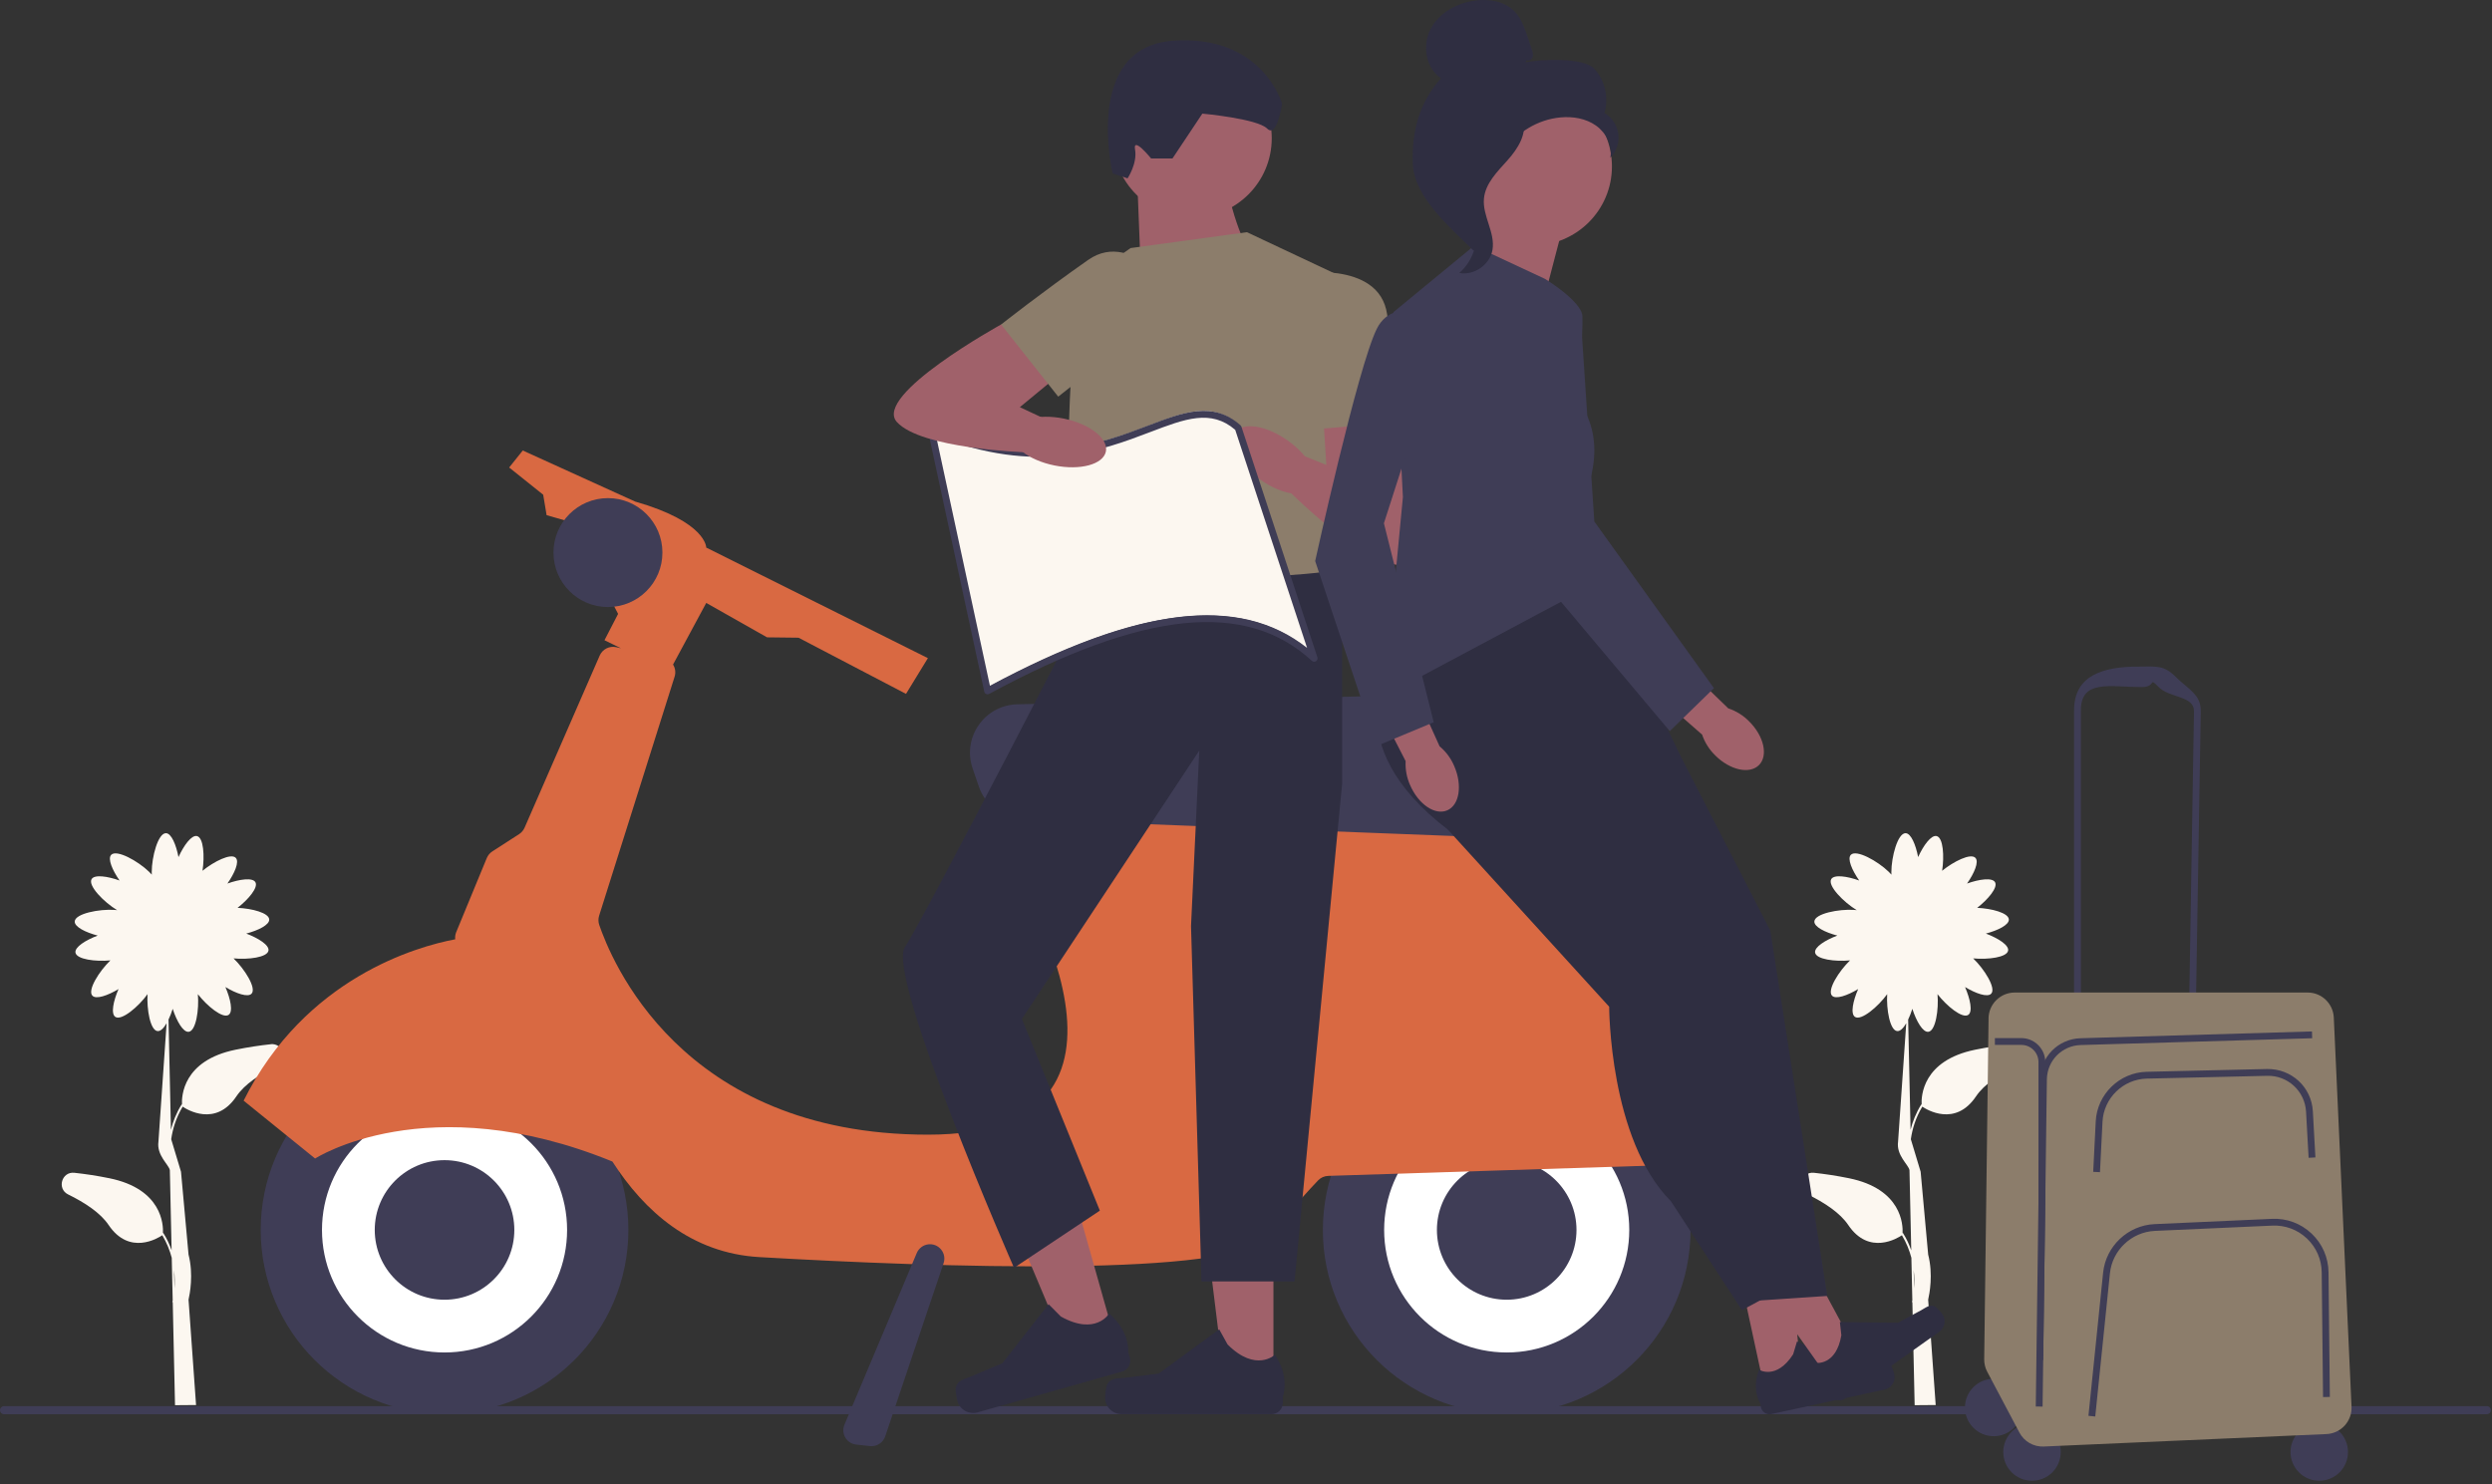 <svg width="732" height="436" viewBox="0 0 732 436" fill="none" xmlns="http://www.w3.org/2000/svg">
<rect x="0" y="0" width="732" height="436" fill="#333333" stroke="none"/>
<g clip-path="url(#clip0_772_2)">
<path d="M79.48 306.79C76.32 307.13 72.87 307.64 69.2 308.39C53.65 311.56 53.32 322.12 53.46 324.54L53.35 324.47C51.79 326.98 50.81 329.52 50.21 331.91L49.5 299.54C49.96 298.58 50.38 297.49 50.73 296.38C51.89 299.97 53.8 303.35 55.45 303.13C57.59 302.84 58.52 296.54 58.12 292.07C60.84 295.57 65.42 299.32 67.15 298.16C68.53 297.24 67.71 293.44 66.21 289.98C69.35 291.87 72.83 293.11 73.91 291.91C75.38 290.27 71.85 284.68 68.6 281.56C72.95 281.97 78.49 281.27 78.86 279.29C79.16 277.66 75.86 275.6 72.33 274.27C75.87 273.34 79.19 271.71 79.08 270.1C78.95 268.19 74.03 266.9 69.78 266.71C72.98 264.21 75.92 260.74 75.02 259.18C74.19 257.74 70.35 258.3 66.8 259.57C68.9 256.57 70.38 253.18 69.25 252.02C67.85 250.58 62.88 253.07 59.48 255.82C60.14 251.53 59.81 246.12 57.88 245.63C56.27 245.22 53.99 248.37 52.43 251.8C51.74 248.2 50.34 244.78 48.73 244.78C46.43 244.78 44.57 251.71 44.57 256.23C44.57 256.49 44.57 256.73 44.59 256.96C44.36 256.69 44.09 256.41 43.79 256.12C40.55 252.97 34.28 249.48 32.67 251.13C31.55 252.29 33.02 255.67 35.12 258.68C31.57 257.41 27.72 256.85 26.9 258.29C25.79 260.22 30.54 265.05 34.4 267.39C34.17 267.36 33.92 267.34 33.66 267.32C29.15 267.01 22.11 268.4 21.95 270.69C21.84 272.3 25.15 273.93 28.7 274.86C25.17 276.19 21.88 278.25 22.17 279.88C22.53 281.86 28.07 282.56 32.43 282.15C29.18 285.27 25.65 290.86 27.12 292.5C28.2 293.7 31.68 292.46 34.82 290.57C33.31 294.03 32.5 297.83 33.88 298.75C35.7 299.97 40.71 295.72 43.34 292.07C43.07 296.54 44.14 302.68 46.26 302.92C47.15 303.02 48.09 302.07 48.94 300.62L46.54 335.41C45.98 339.46 49.57 342.11 49.89 343.77L50.41 367.33C49.82 365.65 49.04 363.93 47.97 362.23L47.86 362.3C48 359.88 47.67 349.32 32.12 346.15C28.45 345.4 25 344.89 21.84 344.55C18.11 344.15 16.65 349.26 20.02 350.91C24.9 353.3 29.49 356.31 31.89 359.87C38.01 368.98 46.46 363.72 47.67 362.9C49.01 365.14 49.89 367.39 50.45 369.53L50.73 382.04C50.66 382.34 50.62 382.5 50.61 382.51L50.74 382.55L51.41 412.83L57.59 412.78L55.38 381.83C55.75 380.16 56.89 374.47 55.38 368.57L53.17 344.25L50.29 334.69C50.71 331.73 51.68 328.41 53.66 325.12C54.86 325.94 63.32 331.21 69.44 322.09C71.83 318.53 76.43 315.52 81.31 313.13C84.68 311.48 83.23 306.37 79.49 306.77L79.48 306.79ZM51.25 378.43L51.13 373.13C51.36 375.13 51.35 376.94 51.25 378.43Z" fill="#FCF7F0"/>
<path d="M0 414.29C0 414.95 0.53 415.48 1.19 415.48H730.48C731.14 415.48 731.67 414.95 731.67 414.29C731.67 413.63 731.14 413.1 730.48 413.1H1.19C0.53 413.1 0 413.63 0 414.29Z" fill="#3F3D56"/>
<path d="M442.579 415.34C472.402 415.34 496.579 391.163 496.579 361.34C496.579 331.517 472.402 307.34 442.579 307.34C412.756 307.34 388.579 331.517 388.579 361.34C388.579 391.163 412.756 415.34 442.579 415.34Z" fill="#3F3D56"/>
<path d="M442.579 397.34C462.461 397.34 478.579 381.222 478.579 361.34C478.579 341.458 462.461 325.34 442.579 325.34C422.697 325.34 406.579 341.458 406.579 361.34C406.579 381.222 422.697 397.34 442.579 397.34Z" fill="white"/>
<path d="M442.579 381.84C453.901 381.84 463.079 372.662 463.079 361.34C463.079 350.018 453.901 340.84 442.579 340.84C431.257 340.84 422.079 350.018 422.079 361.34C422.079 372.662 431.257 381.84 442.579 381.84Z" fill="#3F3D56"/>
<path d="M130.579 415.34C160.402 415.34 184.579 391.163 184.579 361.34C184.579 331.517 160.402 307.34 130.579 307.34C100.756 307.34 76.579 331.517 76.579 361.34C76.579 391.163 100.756 415.34 130.579 415.34Z" fill="#3F3D56"/>
<path d="M130.579 397.34C150.461 397.34 166.579 381.222 166.579 361.34C166.579 341.458 150.461 325.34 130.579 325.34C110.697 325.34 94.579 341.458 94.579 361.34C94.579 381.222 110.697 397.34 130.579 397.34Z" fill="white"/>
<path d="M516.45 335.66C509.42 317.93 484.84 263.76 441.06 245.83C440.72 245.69 440.37 245.6 440.01 245.55L299.6 225.44C297.29 225.11 295.13 226.69 294.76 229L292.3 244.2C292.13 245.24 292.35 246.31 292.92 247.2C300.05 258.26 345.75 333.35 272.57 333.35C199.39 333.35 179.22 280.98 176.02 271.73C175.72 270.86 175.71 269.92 175.98 269.04L198.16 198.79C198.55 197.54 198.34 196.26 197.7 195.24L207.45 177.13L225.31 187.24L234.56 187.35L266.13 203.85L272.56 193.35L207.45 160.87C207.45 160.87 207.56 153.35 186.56 147.35L153.56 132.35L149.56 137.35L159.56 145.35L160.56 151.35L167.56 153.35L181.56 180.35L177.56 188.09L182.42 190.46L181.03 190.14C179.02 189.68 176.97 190.72 176.15 192.61L154.09 243.17C153.75 243.94 153.19 244.6 152.48 245.06L144.62 250.13C143.89 250.6 143.31 251.29 142.98 252.1L134 273.87C133.72 274.55 133.64 275.26 133.71 275.95C122.52 278.07 89.63 287.23 71.56 323.36L92.56 340.36C92.56 340.36 125.48 319.06 179.88 341.24C189.34 355.96 203.13 368.17 223.05 369.32C275.56 372.36 362.56 375.36 372.56 363.36C379.88 354.57 384.97 349.09 387.18 346.78C387.96 345.97 389.02 345.5 390.14 345.46L512.59 341.55C515.56 341.46 517.53 338.44 516.44 335.68L516.45 335.66Z" fill="#D96942"/>
<path d="M178.579 178.34C187.416 178.34 194.579 171.177 194.579 162.34C194.579 153.503 187.416 146.34 178.579 146.34C169.743 146.34 162.579 153.503 162.579 162.34C162.579 171.177 169.743 178.34 178.579 178.34Z" fill="#3F3D56"/>
<path d="M434.809 245.9C434.619 245.9 434.429 245.9 434.239 245.89L300.459 240.71C294.539 240.48 289.469 236.71 287.539 231.11L285.709 225.78C284.219 221.44 284.869 216.78 287.489 213.01C290.119 209.24 294.259 207.02 298.849 206.91L437.069 203.73C441.349 203.63 445.469 205.46 448.259 208.76C451.049 212.06 452.189 216.38 451.379 220.63L448.769 234.31C447.479 241.1 441.649 245.89 434.799 245.89L434.809 245.9Z" fill="#3F3D56"/>
<path d="M130.579 381.84C141.901 381.84 151.079 372.662 151.079 361.34C151.079 350.018 141.901 340.84 130.579 340.84C119.257 340.84 110.079 350.018 110.079 361.34C110.079 372.662 119.257 381.84 130.579 381.84Z" fill="#3F3D56"/>
<path d="M488.559 302.98C485.359 302.98 482.309 301.27 480.679 298.32L470.549 279.98C468.939 277.07 469.039 273.66 470.799 270.85C472.559 268.03 475.599 266.45 478.899 266.63L497.289 267.57C500.709 267.75 503.789 269.9 505.129 273.06L510.499 285.76C511.479 288.09 511.459 290.63 510.429 292.94C509.399 295.24 507.519 296.97 505.139 297.79L491.519 302.49C490.549 302.83 489.549 302.99 488.569 302.99L488.559 302.98Z" fill="#3F3D56"/>
<path d="M256.01 424.87C255.86 424.87 255.7 424.87 255.55 424.84L251.47 424.39C250.14 424.24 248.98 423.49 248.3 422.33C247.62 421.17 247.53 419.8 248.05 418.56L269.29 368.12C269.87 366.74 271.16 365.76 272.65 365.57C274.1 365.39 275.51 365.96 276.44 367.09C277.36 368.22 277.64 369.72 277.17 371.1L260.02 421.99C259.44 423.71 257.8 424.86 256.02 424.86L256.01 424.87Z" fill="#3F3D56"/>
<path d="M366.28 72.88C366.28 72.88 358.51 57.34 360.06 43.36L334.2 56.76L335.2 82.2L366.28 72.88Z" fill="#A0616A"/>
<path d="M350.23 63.94C363.115 63.94 373.56 53.495 373.56 40.61C373.56 27.725 363.115 17.28 350.23 17.28C337.346 17.28 326.9 27.725 326.9 40.61C326.9 53.495 337.346 63.94 350.23 63.94Z" fill="#A0616A"/>
<path d="M374.061 406.93H359.821L353.051 352.02H374.061V406.93Z" fill="#A0616A"/>
<path d="M325.29 406.6C324.85 407.35 324.61 409.76 324.61 410.62C324.61 413.29 326.77 415.45 329.44 415.45H373.52C375.34 415.45 376.82 413.97 376.82 412.15V410.31C376.82 410.31 379 404.79 374.51 398C374.51 398 368.93 403.32 360.59 394.99L358.13 390.54L340.33 403.56L330.46 404.77C328.3 405.04 326.39 404.73 325.28 406.6H325.29Z" fill="#2F2E41"/>
<path d="M332.09 72.88L366.28 68.22L392.7 80.65L394.25 176.99C394.25 176.99 329.27 184.76 319.03 174.66C308.79 164.56 316.56 83.76 316.56 83.76L332.1 72.88H332.09Z" fill="#8C7D6B"/>
<path d="M344.39 46.55H338.12C338.12 46.55 332.68 39.85 333.41 43.93C334.14 48.01 331.21 52.4 331.21 52.4L326.82 50.94C326.82 50.94 318.04 14.01 344.39 11.98C370.74 9.95 376.6 30.45 376.6 30.45C376.6 30.45 375.14 40.7 372.21 37.77C369.28 34.84 353.18 33.38 353.18 33.38L344.4 46.56L344.39 46.55Z" fill="#2F2E41"/>
<path d="M327.8 394.59L314.11 398.45L292.67 347.46L312.89 341.75L327.8 394.59Z" fill="#A0616A"/>
<path d="M280.78 407.53C280.56 408.37 280.99 410.75 281.22 411.59C281.94 414.16 284.61 415.65 287.18 414.93L329.6 402.95C331.35 402.46 332.37 400.63 331.88 398.88L331.38 397.11C331.38 397.11 331.98 391.21 325.81 385.89C325.81 385.89 321.89 392.53 311.6 386.77L308.02 383.15L294.43 400.51L285.27 404.36C283.27 405.2 281.34 405.43 280.78 407.53Z" fill="#2F2E41"/>
<path d="M389.58 167.67L394.24 181.77V230.22L380.25 376.46H352.93L349.85 272.07L352.28 220.51L300.17 299.35L323.07 355.66L297.86 372.47C297.86 372.47 260.16 286.56 265.8 278.23C271.44 269.91 321.96 171.64 321.96 171.64C321.96 171.64 389.56 169.23 389.56 167.68L389.58 167.67Z" fill="#2F2E41"/>
<path d="M403.571 111.73L411.081 124.03C411.081 124.03 421.701 165.77 411.081 165.94C400.461 166.11 379.021 144.67 379.021 144.67L381.821 133.48L389.591 136.59L388.041 111.73H403.581H403.571Z" fill="#A0616A"/>
<path d="M380.26 80.46C380.26 80.46 405.12 76.08 407.45 92.35C409.78 108.62 411.08 124.04 411.08 124.04L384.14 126.27L380.26 80.46Z" fill="#8C7D6B"/>
<path d="M385.66 143.308C387.91 140.15 384.617 133.946 378.305 129.451C371.994 124.956 365.054 123.871 362.805 127.029C360.556 130.187 363.849 136.391 370.16 140.887C376.472 145.382 383.411 146.466 385.66 143.308Z" fill="#A0616A"/>
<path d="M590.48 306.79C587.32 307.13 583.87 307.64 580.2 308.39C564.65 311.56 564.32 322.12 564.46 324.54L564.35 324.47C562.79 326.98 561.81 329.52 561.21 331.91L560.5 299.54C560.96 298.58 561.38 297.49 561.73 296.38C562.89 299.97 564.8 303.35 566.45 303.13C568.59 302.84 569.52 296.54 569.12 292.07C571.84 295.57 576.42 299.32 578.15 298.16C579.53 297.24 578.71 293.44 577.21 289.98C580.35 291.87 583.83 293.11 584.91 291.91C586.38 290.27 582.85 284.68 579.6 281.56C583.95 281.97 589.49 281.27 589.86 279.29C590.16 277.66 586.86 275.6 583.33 274.27C586.87 273.34 590.19 271.71 590.08 270.1C589.95 268.19 585.03 266.9 580.78 266.71C583.98 264.21 586.92 260.74 586.02 259.18C585.19 257.74 581.35 258.3 577.8 259.57C579.9 256.57 581.38 253.18 580.25 252.02C578.85 250.58 573.88 253.07 570.48 255.82C571.14 251.53 570.81 246.12 568.88 245.63C567.27 245.22 564.99 248.37 563.43 251.8C562.74 248.2 561.34 244.78 559.73 244.78C557.43 244.78 555.57 251.71 555.57 256.23C555.57 256.49 555.57 256.73 555.59 256.96C555.36 256.69 555.09 256.41 554.79 256.12C551.55 252.97 545.28 249.48 543.67 251.13C542.55 252.29 544.02 255.67 546.12 258.68C542.57 257.41 538.72 256.85 537.9 258.29C536.79 260.22 541.54 265.05 545.4 267.39C545.17 267.36 544.92 267.34 544.66 267.32C540.15 267.01 533.11 268.4 532.95 270.69C532.84 272.3 536.15 273.93 539.7 274.86C536.17 276.19 532.88 278.25 533.17 279.88C533.53 281.86 539.07 282.56 543.43 282.15C540.18 285.27 536.65 290.86 538.12 292.5C539.2 293.7 542.68 292.46 545.82 290.57C544.31 294.03 543.5 297.83 544.88 298.75C546.7 299.97 551.71 295.72 554.34 292.07C554.07 296.54 555.14 302.68 557.26 302.92C558.15 303.02 559.09 302.07 559.94 300.62L557.54 335.41C556.98 339.46 560.57 342.11 560.89 343.77L561.41 367.33C560.82 365.65 560.04 363.93 558.97 362.23L558.86 362.3C559 359.88 558.67 349.32 543.12 346.15C539.45 345.4 536 344.89 532.84 344.55C529.11 344.15 527.65 349.26 531.02 350.91C535.9 353.3 540.49 356.31 542.89 359.87C549.01 368.98 557.46 363.72 558.67 362.9C560.01 365.14 560.89 367.39 561.45 369.53L561.73 382.04C561.66 382.34 561.62 382.5 561.61 382.51L561.74 382.55L562.41 412.83L568.59 412.78L566.38 381.83C566.75 380.16 567.89 374.47 566.38 368.57L564.17 344.25L561.29 334.69C561.71 331.73 562.68 328.41 564.66 325.12C565.86 325.94 574.32 331.21 580.44 322.09C582.83 318.53 587.43 315.52 592.31 313.13C595.68 311.48 594.23 306.37 590.49 306.77L590.48 306.79ZM562.25 378.43L562.13 373.13C562.36 375.13 562.35 376.94 562.25 378.43Z" fill="#FCF7F0"/>
<path d="M518.51 409.07L529.26 406.75L525.41 364.21L509.56 367.63L518.51 409.07Z" fill="#A0616A"/>
<path d="M555.27 400.88C555.73 401.37 556.299 403.15 556.439 403.81C556.879 405.82 555.6 407.81 553.58 408.24L520.309 415.43C518.939 415.73 517.58 414.85 517.28 413.48L516.979 412.09C516.979 412.09 514.43 408.28 516.71 402.42C516.71 402.42 521.789 405.53 526.719 397.87L527.849 394.11L543.409 401.03L551.049 400.34C552.719 400.19 554.119 399.64 555.259 400.88H555.27Z" fill="#2F2E41"/>
<path d="M537.73 405.82L546.69 399.46L526.42 361.86L513.19 371.24L537.73 405.82Z" fill="#A0616A"/>
<path d="M568.301 383.82C568.911 384.09 570.141 385.5 570.521 386.05C571.711 387.73 571.321 390.06 569.641 391.25L541.881 410.95C540.731 411.76 539.151 411.49 538.331 410.35L537.511 409.19C537.511 409.19 533.671 406.69 533.461 400.4C533.461 400.4 539.351 401.26 540.881 392.28L540.441 388.38L557.471 388.62L564.231 384.98C565.711 384.18 566.781 383.13 568.311 383.82H568.301Z" fill="#2F2E41"/>
<path d="M408.6 195.47C408.6 195.47 391.89 218.19 425.31 243.74L493.56 221.93L469.18 171.09L447.59 159.25L408.59 195.46L408.6 195.47Z" fill="#2F2E41"/>
<path d="M493.57 221.94L520.03 273.47L536.75 380.73L515.86 382.12L494.96 280.44L458.05 225.42L483.82 213.58" fill="#2F2E41"/>
<path d="M425.32 227.56V243.75L472.68 295.76C472.68 295.76 472.68 334.76 490.79 352.87L511.68 384.91L529.79 375.16L503.33 281.84L455.97 220.55L425.33 227.56H425.32Z" fill="#2F2E41"/>
<path d="M458.97 67.07L450.05 101.08L416.04 94.39C416.04 94.39 439.77 69.92 436.43 58.77L458.98 67.07H458.97Z" fill="#A0616A"/>
<path d="M432.98 72.2L453.87 81.95C453.87 81.95 464.62 88.52 464.82 92.9C465.02 97.28 463.62 118.17 463.62 118.17C463.62 118.17 471.98 126.53 466.41 143.24L469.2 171.1L406.52 204.53L412.09 146.03L409.3 91.71L432.98 72.21V72.2Z" fill="#3F3D56"/>
<path d="M414.23 230.72C416.68 236.33 421.56 239.62 425.13 238.06C428.7 236.5 429.61 230.69 427.17 225.08C426.22 222.82 424.75 220.83 422.87 219.26L412.2 195.61L401.21 200.85L412.89 223.61C412.76 226.05 413.22 228.49 414.23 230.72Z" fill="#A0616A"/>
<path d="M425.32 95.19C425.32 95.19 410 85.44 404.43 96.58C398.86 107.72 386.32 164.83 386.32 164.83L404.43 219.15L421.14 212.19L406.51 153.73L425.31 95.19H425.32Z" fill="#3F3D56"/>
<path d="M503.85 221.95C508.19 226.27 513.94 227.53 516.69 224.76C519.44 221.99 518.14 216.26 513.8 211.94C512.09 210.19 509.98 208.88 507.66 208.11L489.03 190.05L480.74 198.97L499.98 215.82C500.76 218.14 502.09 220.24 503.85 221.94V221.95Z" fill="#A0616A"/>
<path d="M464.23 91.86C464.23 91.86 437.52 90.77 436.44 103.18C435.37 115.59 453.63 170.97 453.63 170.97L490.48 214.8L503.45 202.17L468.32 153.21L464.24 91.86H464.23Z" fill="#3F3D56"/>
<path d="M386.019 192.42L363.709 124.69C345.669 108.8 326.099 147.07 273.569 125.37L290.089 201.98C329.809 180.51 363.989 172.1 386.019 192.42Z" fill="#FCF7F0"/>
<path d="M290.09 203.98C289.95 203.98 289.8 203.95 289.67 203.89C289.38 203.76 289.18 203.5 289.11 203.19L272.59 126.58C272.51 126.22 272.64 125.84 272.93 125.6C273.22 125.36 273.61 125.3 273.95 125.44C303.79 137.76 323.05 130.43 337.12 125.07C347.81 121 356.25 117.78 364.37 124.93C364.5 125.05 364.6 125.2 364.66 125.37L386.97 193.1C387.11 193.53 386.94 194.01 386.56 194.25C386.18 194.5 385.67 194.45 385.34 194.14C365.98 176.28 335.86 179.36 290.57 203.85C290.42 203.93 290.26 203.97 290.09 203.97V203.98ZM274.94 128L290.78 201.47C334.24 178.2 364.01 174.61 383.94 190.34L362.83 126.27C355.68 120.15 348.17 123.01 337.82 126.95C323.72 132.32 304.51 139.64 274.94 128.01V128Z" fill="#3F3D56"/>
<path d="M308.17 92.42L294.05 95.34C294.05 95.34 256.31 116.11 263.45 123.98C270.58 131.85 300.89 132.86 300.89 132.86L307.15 123.17L299.57 119.62L318.79 103.77L308.17 92.42Z" fill="#A0616A"/>
<path d="M346.93 88.07C346.93 88.07 333.14 66.92 319.67 76.34C306.2 85.76 294.06 95.34 294.06 95.34L310.84 116.53L346.94 88.07H346.93Z" fill="#8C7D6B"/>
<path d="M324.845 132.64C325.614 128.84 320.081 124.514 312.486 122.977C304.892 121.44 298.112 123.275 297.343 127.075C296.574 130.875 302.107 135.201 309.701 136.738C317.296 138.275 324.076 136.44 324.845 132.64Z" fill="#A0616A"/>
<path d="M585.63 421.94C590.292 421.94 594.07 418.161 594.07 413.5C594.07 408.839 590.292 405.06 585.63 405.06C580.969 405.06 577.19 408.839 577.19 413.5C577.19 418.161 580.969 421.94 585.63 421.94Z" fill="#3F3D56"/>
<path d="M596.88 435.03C601.542 435.03 605.32 431.251 605.32 426.59C605.32 421.929 601.542 418.15 596.88 418.15C592.219 418.15 588.44 421.929 588.44 426.59C588.44 431.251 592.219 435.03 596.88 435.03Z" fill="#3F3D56"/>
<path d="M681.26 435.03C685.922 435.03 689.7 431.251 689.7 426.59C689.7 421.929 685.922 418.15 681.26 418.15C676.599 418.15 672.82 421.929 672.82 426.59C672.82 431.251 676.599 435.03 681.26 435.03Z" fill="#3F3D56"/>
<path d="M609.24 300.29V208.64C609.24 198.38 617.821 195.84 628.081 195.84C633.111 195.84 635.551 195.26 639.081 198.84C642.611 202.42 646.531 203.91 646.451 208.94L644.97 298.87L609.23 300.28L609.24 300.29ZM629.081 201.85C619.921 201.85 611.24 199.49 611.24 208.65V298.22L643.01 296.96L644.461 208.92C644.531 204.43 637.231 205.05 634.091 201.85C630.941 198.65 633.581 201.85 629.091 201.85H629.081Z" fill="#3F3D56"/>
<path d="M584.12 299.18L582.84 399.31C582.82 400.6 583.13 401.87 583.73 403.01L593.19 420.88C594.58 423.51 597.36 425.1 600.33 424.97L683.39 421.31C687.64 421.12 690.93 417.52 690.74 413.27L685.53 298.94C685.34 294.83 681.96 291.59 677.84 291.59H591.81C587.6 291.59 584.17 294.98 584.11 299.19L584.12 299.18Z" fill="#8C7D6B"/>
<path d="M616.86 344.37L614.86 344.27L615.6 329.45C616 321.47 622.57 315.07 630.56 314.88L665.93 314.06C673.07 313.94 678.99 319.35 679.38 326.49L680.13 340.04L678.13 340.15L677.38 326.6C677.04 320.55 671.99 315.91 665.97 316.06L630.6 316.88C623.65 317.04 617.94 322.61 617.59 329.55L616.85 344.37H616.86Z" fill="#3F3D56"/>
<path d="M615.45 416.15L613.46 415.95L617.77 373.89C618.57 366.11 625.06 359.98 632.87 359.63L667.37 358.08C671.72 357.88 675.85 359.42 679.01 362.41C682.17 365.4 683.93 369.44 683.98 373.79L684.37 410.41L682.37 410.43L681.98 373.81C681.94 370.01 680.4 366.48 677.64 363.86C674.88 361.24 671.25 359.9 667.47 360.07L632.97 361.62C626.14 361.93 620.47 367.28 619.77 374.08L615.46 416.14L615.45 416.15Z" fill="#3F3D56"/>
<path d="M599.99 413.24L597.99 413.21L599.25 317.09C599.34 310.52 604.55 305.22 611.12 305.02L679.12 303.02L679.18 305.02L611.18 307.02C605.68 307.18 601.32 311.61 601.25 317.11L599.99 413.23V413.24Z" fill="#3F3D56"/>
<path d="M600.17 399.55H598.781V312.01C598.781 309.24 596.53 306.98 593.75 306.98H585.98V304.98H593.75C597.42 304.98 600.44 307.81 600.75 311.39C600.77 311.59 600.781 311.8 600.781 312.01V353.46L600.17 399.55Z" fill="#3F3D56"/>
<path d="M473.49 48.89C473.49 61.71 463.1 72.1 450.28 72.1C437.46 72.1 427.07 61.71 427.07 48.89C427.07 36.07 437.46 25.68 450.28 25.68C463.1 25.68 473.49 36.07 473.49 48.89Z" fill="#A0616A"/>
<path d="M448.43 17.69C449.1 18.08 450 17.49 450.22 16.74C450.44 15.99 450.18 15.2 449.94 14.46C449.52 13.22 449.11 11.99 448.69 10.75C447.8 8.12 446.86 5.4 444.94 3.4C442.04 0.38 437.42 -0.39 433.27 0.17C427.94 0.89 422.68 3.77 420.2 8.55C417.72 13.33 418.78 19.99 423.26 22.97C416.87 30.29 414.65 38.45 415 48.15C415.35 57.86 425.93 66.79 432.83 73.63C434.37 72.7 435.77 68.32 434.92 66.73C434.07 65.14 435.29 63.3 434.24 61.83C433.19 60.37 432.31 62.7 433.37 61.24C434.04 60.32 431.43 58.21 432.42 57.66C437.23 55 438.83 49 441.85 44.41C445.5 38.87 451.73 35.12 458.34 34.5C461.98 34.16 465.82 34.78 468.8 36.89C471.78 39 473.71 42.77 473.02 46.36C474.81 44.54 475.7 41.88 475.37 39.35C475.03 36.82 473.48 34.48 471.27 33.19C472.61 28.76 471.46 23.66 468.35 20.24C465.24 16.81 452.63 17.4 448.09 18.3L448.44 17.7L448.43 17.69Z" fill="#2F2E41"/>
<path d="M447.73 34.63C441.72 35.28 437.38 40.49 433.71 45.3C431.6 48.07 429.38 51.13 429.44 54.62C429.49 58.14 431.85 61.17 432.98 64.5C434.82 69.96 433.03 76.45 428.65 80.19C432.98 81.01 437.66 77.77 438.4 73.42C439.27 68.37 435.44 63.49 435.89 58.38C436.29 53.88 439.84 50.42 442.85 47.05C445.87 43.68 448.7 39.22 447.31 34.92L447.73 34.63Z" fill="#2F2E41"/>
</g>
<defs>
<clipPath id="clip0_772_2">
<rect width="731.67" height="435.03" fill="white"/>
</clipPath>
</defs>
</svg>
